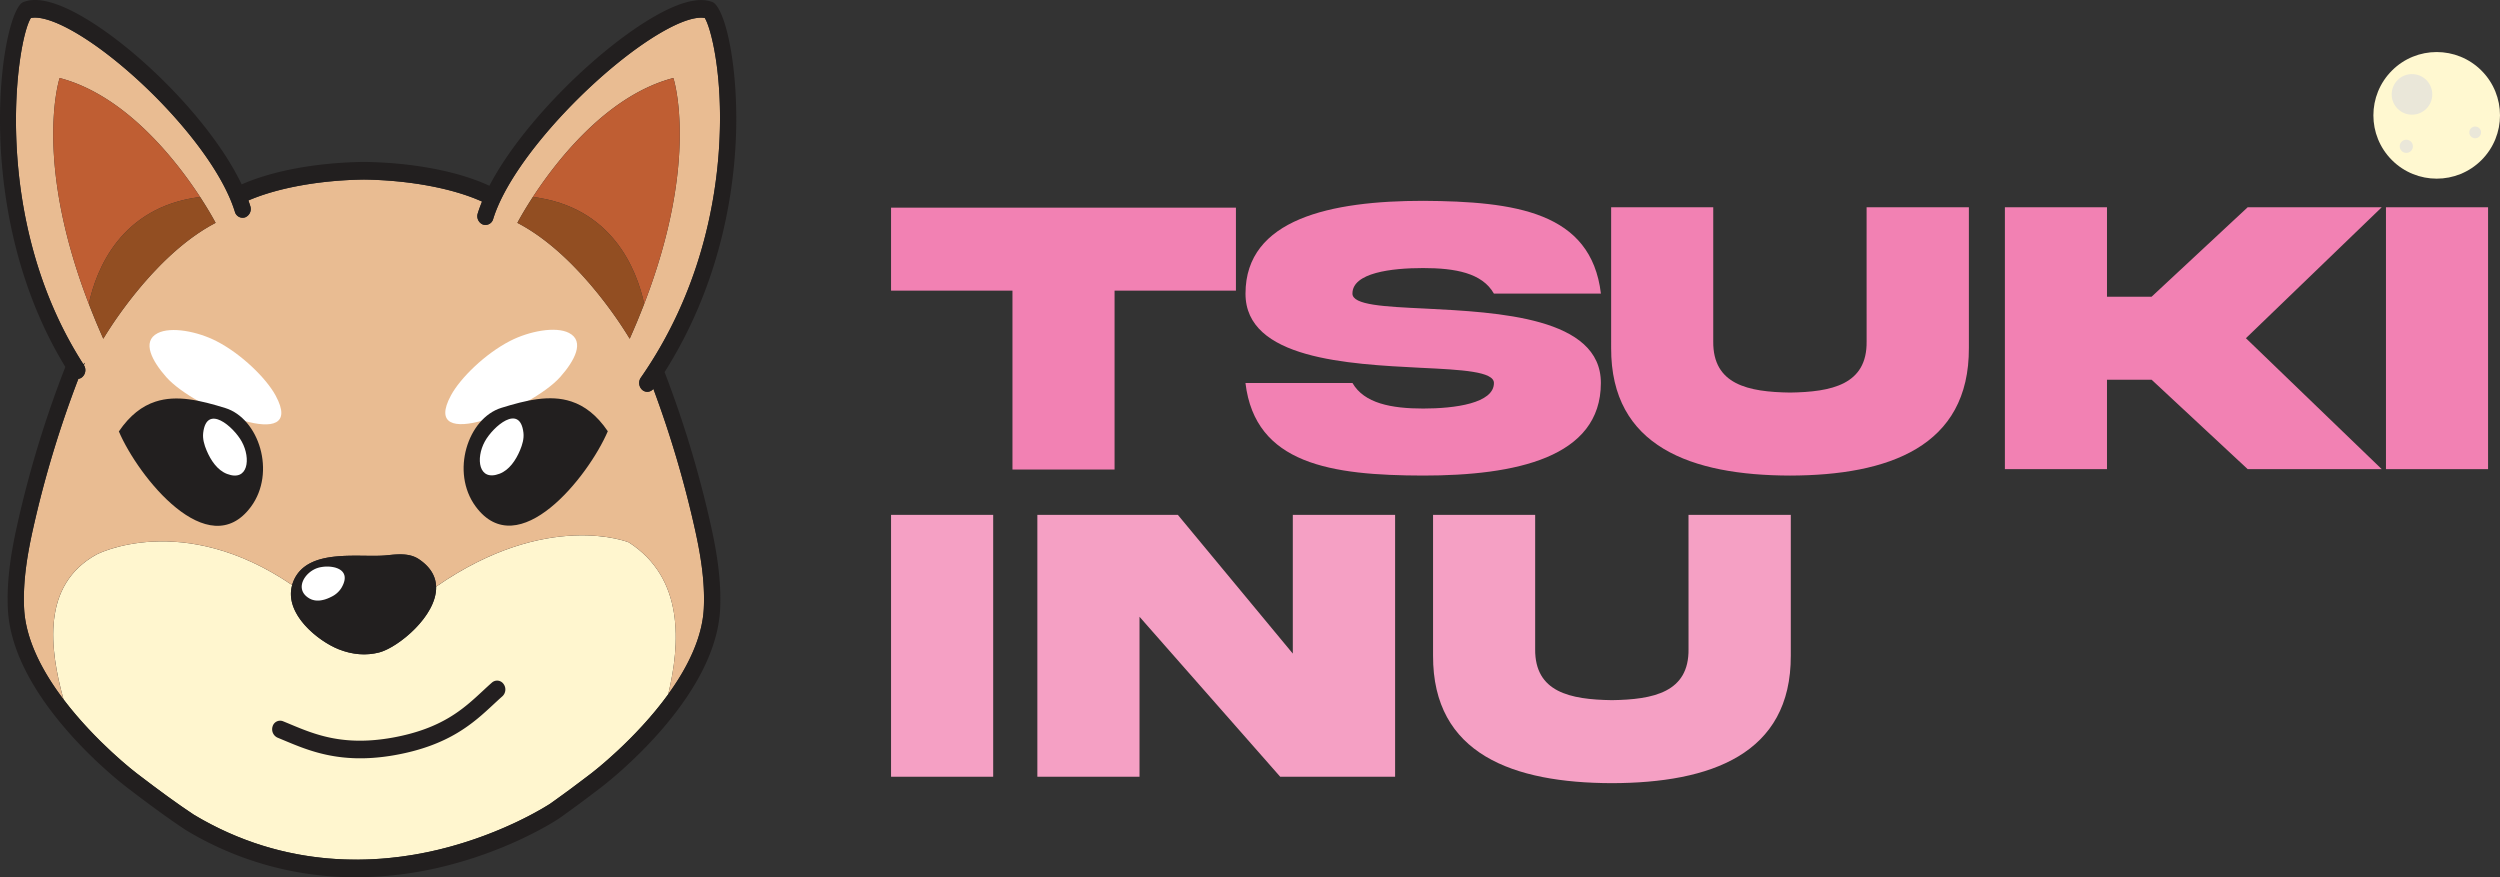 <svg xmlns="http://www.w3.org/2000/svg" viewBox="0 0 2219.28 778.74"><rect x="0" y="0" width="2219.28" height="778.74" fill="#333333" stroke="none"/><defs><style>.cls-1{fill:#fff8d0;}.cls-2{fill:#eae7d9;}.cls-3{fill:#fff6cf;}.cls-4{fill:#e9bc92;}.cls-5{fill:#221f1f;}.cls-6{fill:#bf5e33;}.cls-7{fill:#924e22;}.cls-8{fill:#fff;}.cls-9{fill:#231f20;}.cls-10{fill:#f281b3;}.cls-11{fill:#f5a0c4;}</style></defs><g id="Layer_2" data-name="Layer 2"><g id="Layer_1-2" data-name="Layer 1"><circle class="cls-1" cx="2163.08" cy="102.4" r="56.2" transform="translate(561.15 1559.52) rotate(-45)"/><circle class="cls-2" cx="2197.24" cy="117.53" r="5.21"/><circle class="cls-2" cx="2141.14" cy="83.79" r="18.02"/><circle class="cls-2" cx="2136.11" cy="129.88" r="5.85"/><path class="cls-3" d="M558.22,481.49s-72-29.45-171.07,39.31c.81,25.75-33.74,54.08-50.66,58.4-11.4,2.91-23.48,2.1-36.06-2.93-17.5-7-48.36-30.93-41.1-56.89-98-66.67-173.57-27.18-173.57-27.18-49.17,27.16-41.71,83.68-29.35,128.7C85,658.65,120.61,686,121.2,686.4c20.91,16,36.6,27.39,50.9,36.86,82,49.13,163.45,44,217.32,31,58.79-14.18,98.59-40.51,99-40.77,10.65-7.51,22.64-16.37,36.53-27,.63-.48,39.18-30,68.22-70.12C603.87,571.38,607.66,513.38,558.22,481.49Z"/><path class="cls-4" d="M593.19,25.39c-55.54,29.37-138.14,113.11-155.38,169a7.11,7.11,0,0,1-9.14,4.93,8,8,0,0,1-4.55-9.89c1.05-3.42,2.34-6.92,3.8-10.48-25.77-11.7-64.18-18.94-104.58-19.54h-.51c-39.25.58-76.6,7.44-102.33,18.56.61,1.71,1.19,3.4,1.71,5.07a8,8,0,0,1-4.56,9.9,7.12,7.12,0,0,1-9.14-4.94c-17.23-55.85-95-134.62-147.93-162.61C46.29,17.79,34.39,14.45,27.41,16,14.71,35.64-9.27,193.84,74,323.32l1.43-1.39c-.32.72-.65,1.42-1,2.14l0,0A8.23,8.23,0,0,1,72.69,335a6.8,6.8,0,0,1-3.14,1.33A946,946,0,0,0,29.3,469.7c-4.34,19.44-9.15,45-7.9,70.28,1.4,28.4,16.76,56.79,35,80.92-12.36-45-19.82-101.54,29.35-128.7,0,0,75.59-39.49,173.57,27.18a30.73,30.73,0,0,1,1.35-3.91c12.7-29.58,59.12-20.09,82.6-22.53,9.7-1,20.23-2.17,28.63,3.49,10.6,7.12,15,15.6,15.24,24.37,99.07-68.76,171.07-39.31,171.07-39.31,49.44,31.89,45.65,89.89,34.94,134.82,16.72-23.1,30.3-49.71,31.62-76.33,1.24-25.31-3.57-50.85-7.9-70.28A949.6,949.6,0,0,0,580,345.15a7,7,0,0,1-5.35,2.65,6.83,6.83,0,0,1-4.34-1.58,8.25,8.25,0,0,1-1.42-11c52.51-75.47,66.89-155.22,69.7-208.83C641.75,66.08,631.2,24.92,625.68,16,621.46,15.16,611.92,15.48,593.19,25.39ZM78.82,269.71C29.15,140.83,52.94,69.24,52.94,69.24c58.58,15.34,103.35,72.94,124.69,105.6,8.92,13.66,13.77,23,13.77,23-57.23,29.68-99.69,102.88-99.69,102.88C86.92,290,82.68,279.71,78.82,269.71Zm493.05,0c-3.86,10-8.1,20.31-12.89,31,0,0-42.46-73.2-99.69-102.88,0,0,4.85-9.33,13.77-23,21.34-32.66,66.11-90.26,124.69-105.6C597.75,69.24,621.54,140.83,571.87,269.71Z"/><path class="cls-5" d="M632.14,1.72c-10.43-4-25.67-.75-45.29,9.62C536,38.25,464.41,107.3,434.44,164.9c-27.62-12.81-67.38-20.47-110.46-21.16a4.87,4.87,0,0,0-.54,0h-.71a4.87,4.87,0,0,0-.54,0c-41.67.67-80.19,7.87-107.67,19.94C187.23,106.39,117.6,38.11,66.92,11.3,47.14.84,31.68-2.37,21,1.72a7.13,7.13,0,0,0-2.58,1.72C-.84,23.32-23.93,191.65,58,325.71A962.7,962.7,0,0,0,15.26,466C10.7,486.5,5.63,513.5,7,540.82c4,80.44,101.79,155.26,105.92,158.37,21.21,16.25,37.18,27.82,51.8,37.5l.27.17a290.06,290.06,0,0,0,151.1,41.88,327.42,327.42,0,0,0,77-9.39c61-14.82,101.25-41.48,103.07-42.71,10.95-7.71,23.09-16.69,37.1-27.42,4.16-3.14,102-78,106-158.41,1.34-27.33-3.73-54.32-8.29-74.78a964.72,964.72,0,0,0-41-135.71c46.93-74.22,60.31-150.61,63.06-203,3.12-59.57-6.93-112.16-18.28-123.89A7.13,7.13,0,0,0,632.14,1.72Zm6.44,124.72c-2.81,53.61-17.19,133.36-69.7,208.83a8.25,8.25,0,0,0,1.42,11,6.83,6.83,0,0,0,4.34,1.58,7,7,0,0,0,5.35-2.65A949.6,949.6,0,0,1,616.88,469.7c4.33,19.43,9.14,45,7.9,70.28-1.32,26.62-14.9,53.23-31.62,76.33-29,40.11-67.59,69.64-68.22,70.12-13.89,10.64-25.88,19.5-36.53,27-.4.26-40.2,26.59-99,40.77-53.87,13-135.29,18.18-217.32-31-14.3-9.47-30-20.84-50.9-36.86-.59-.44-36.24-27.75-64.79-65.5C38.16,596.77,22.8,568.38,21.4,540c-1.25-25.29,3.56-50.84,7.9-70.28A946,946,0,0,1,69.55,336.33,6.8,6.8,0,0,0,72.69,335a8.23,8.23,0,0,0,1.77-10.89l0,0c.31-.72.64-1.42,1-2.14L74,323.32C-9.27,193.84,14.71,35.64,27.41,16c7-1.53,18.88,1.81,33.17,9.37,52.91,28,130.7,106.76,147.93,162.61a7.12,7.12,0,0,0,9.14,4.94,8,8,0,0,0,4.56-9.9c-.52-1.67-1.1-3.36-1.71-5.07,25.73-11.12,63.08-18,102.33-18.56h.51c40.4.6,78.81,7.84,104.58,19.54-1.46,3.56-2.75,7.06-3.8,10.48a8,8,0,0,0,4.55,9.89,7.11,7.11,0,0,0,9.14-4.93c17.24-55.85,99.84-139.59,155.38-169,18.73-9.91,28.27-10.23,32.49-9.39C631.2,24.92,641.75,66.08,638.58,126.44Z"/><path class="cls-6" d="M177.63,174.84c-21.34-32.66-66.11-90.26-124.69-105.6,0,0-23.79,71.59,25.88,200.47C85.56,238.76,107.39,183.72,177.63,174.84Z"/><path class="cls-7" d="M191.4,197.83s-4.85-9.33-13.77-23c-70.24,8.88-92.07,63.92-98.81,94.87,3.86,10,8.1,20.31,12.89,31C91.71,300.71,134.17,227.51,191.4,197.83Z"/><path class="cls-6" d="M473.06,174.84c70.24,8.88,92.07,63.92,98.81,94.87,49.67-128.88,25.88-200.47,25.88-200.47C539.17,84.58,494.4,142.18,473.06,174.84Z"/><path class="cls-7" d="M473.06,174.84c-8.92,13.66-13.77,23-13.77,23C516.52,227.51,559,300.71,559,300.71c4.79-10.69,9-21,12.89-31C565.13,238.76,543.3,183.72,473.06,174.84Z"/><path class="cls-5" d="M300.43,576.27c12.58,5,24.66,5.84,36.06,2.93,16.92-4.32,51.47-32.65,50.66-58.4-.28-8.77-4.64-17.25-15.24-24.37-8.4-5.66-18.93-4.5-28.63-3.49-23.48,2.44-69.9-7.05-82.6,22.53a30.73,30.73,0,0,0-1.35,3.91C252.07,545.34,282.93,569.27,300.43,576.27Zm-18.9-71.92c10.16-3.58,32.54-1,21.47,17.66a21.37,21.37,0,0,1-9.07,7.86c-6.27,3.21-13.5,4.78-19.43,1.27C261.27,523.32,270,508.42,281.53,504.35Z"/><path class="cls-8" d="M274.5,531.14c5.93,3.51,13.16,1.94,19.43-1.27A21.37,21.37,0,0,0,303,522c11.07-18.66-11.31-21.24-21.47-17.66C270,508.42,261.27,523.32,274.5,531.14Z"/><path class="cls-8" d="M400.37,350.89c8.23-15.18,30.14-36.8,52.51-48.27,16.85-8.65,40.35-13.18,52.22-7.07,14.5,7.47,4.68,25.07-7.68,39C472,363.34,371.8,403.56,400.37,350.89Z"/><path class="cls-8" d="M416.51,414.49c3.15-14.12,13.69-33.05,25.65-41.88,9-6.64,22.46-8.45,30.21-1,9.46,9.08,5.65,25.41-.09,37.85C460.47,435.05,405.59,463.47,416.51,414.49Z"/><path class="cls-5" d="M507.18,356.4c-19.14-6.31-40.26-1.1-62,5.61-30,9.23-45.37,57.23-22.9,87.64,37.92,51.3,99.92-26.31,117.28-66.83C529.67,368.28,518.79,360.22,507.18,356.4Zm-45.53,43.26c-3.75,9-9.66,17.61-18.1,20.85-18.82,7.23-21.42-13.59-13.14-28.65,7.28-13.24,31.16-34,34.25-7.75C465.29,389.41,463.69,394.77,461.65,399.66Z"/><path class="cls-8" d="M147.62,334.78c-12.36-14-22.18-31.56-7.68-39,11.87-6.12,35.37-1.58,52.22,7.06,22.36,11.48,44.28,33.1,52.51,48.28C273.23,403.75,173.05,363.53,147.62,334.78Z"/><path class="cls-8" d="M172.76,409.64c-5.74-12.44-9.56-28.78-.09-37.85,7.75-7.43,21.19-5.63,30.21,1,12,8.82,22.5,27.76,25.65,41.88C239.45,463.67,184.57,435.25,172.76,409.64Z"/><path class="cls-5" d="M105.51,383c17.36,40.52,79.36,118.12,117.27,66.83,22.48-30.41,7.1-78.41-22.89-87.65-21.77-6.7-42.89-11.91-62-5.61C126.25,360.42,115.37,368.48,105.51,383Zm74.86,1.29c3.1-26.27,27-5.49,34.26,7.74,8.28,15.06,5.68,35.89-13.14,28.66-8.44-3.24-14.35-11.88-18.1-20.85C181.35,395,179.75,389.6,180.37,384.31Z"/><path class="cls-9" d="M446,618.08c-2.68,2.36-5.33,4.82-8.06,7.35-17.37,16.15-39,36.24-87.24,44.85-1.37.25-2.73.48-4.07.69-44.83,7.06-72.23-4.42-94.38-13.7-2-.83-3.92-1.64-5.83-2.42a8.17,8.17,0,0,1-4.4-10.08,6.93,6.93,0,0,1,9.23-4.5c2,.79,3.93,1.62,6,2.47,22.24,9.31,47.44,19.8,90.8,12.14,44.34-7.91,63.47-25.69,80.35-41.38,2.82-2.62,5.58-5.18,8.36-7.62a6.93,6.93,0,0,1,10.19,1.23A8.2,8.2,0,0,1,446,618.08Z"/><path class="cls-10" d="M898.78,416.81V258H791V184.34h306.15V258H989.41V416.81Z"/><path class="cls-10" d="M1265.26,273.93c64.86,3.29,156,7.79,155.85,66.08,0,66.42-76.11,82.16-157.75,82.16-81.47-.18-149.1-10-157.75-82.16h95c10.38,18,34.42,22.66,62.79,22.66,28.19,0,62.79-4.67,62.79-22.66,0-10.21-28.2-11.76-64.69-13.49-64.87-3.29-156-7.79-155.85-65.9,0-66.42,76.11-82.34,157.75-82.34,81.47.52,149.1,9.69,157.75,82.34h-95c-10.38-18.34-34.42-22.66-62.79-22.66-28.19,0-62.79,4.15-62.79,22.66C1200.57,270.82,1228.76,272.21,1265.26,273.93Z"/><path class="cls-10" d="M1657,184h90.8V308.87c.35,87.87-71.6,113.12-158.78,113.3-87.18-.18-159.13-25.43-158.79-113.3V184h90.64V303.17c-.35,38.22,31,44.79,68.15,45.31,37-.52,68.5-7.09,68-45.31Z"/><path class="cls-10" d="M1870.4,337.07v79.39h-90.63V184h90.63v79.39H1910L1995.28,184h119L1993.73,300.23l120.56,116.23h-119L1910,337.07Z"/><path class="cls-10" d="M2208.69,184V416.46h-90.64V184Z"/><path class="cls-11" d="M881.66,457.05V689.52H791V457.05Z"/><path class="cls-11" d="M1147.64,457.05h90.81V689.52h-102l-124.88-142v142H920.88V457.05h124.71L1147.64,580.2Z"/><path class="cls-11" d="M1498.91,457.05h90.8V581.93c.35,87.87-71.6,113.12-158.78,113.29-87.18-.17-159.13-25.42-158.79-113.29V457.05h90.64V576.22c-.35,38.23,31,44.8,68.15,45.32,37-.52,68.49-7.09,68-45.32Z"/></g></g></svg>